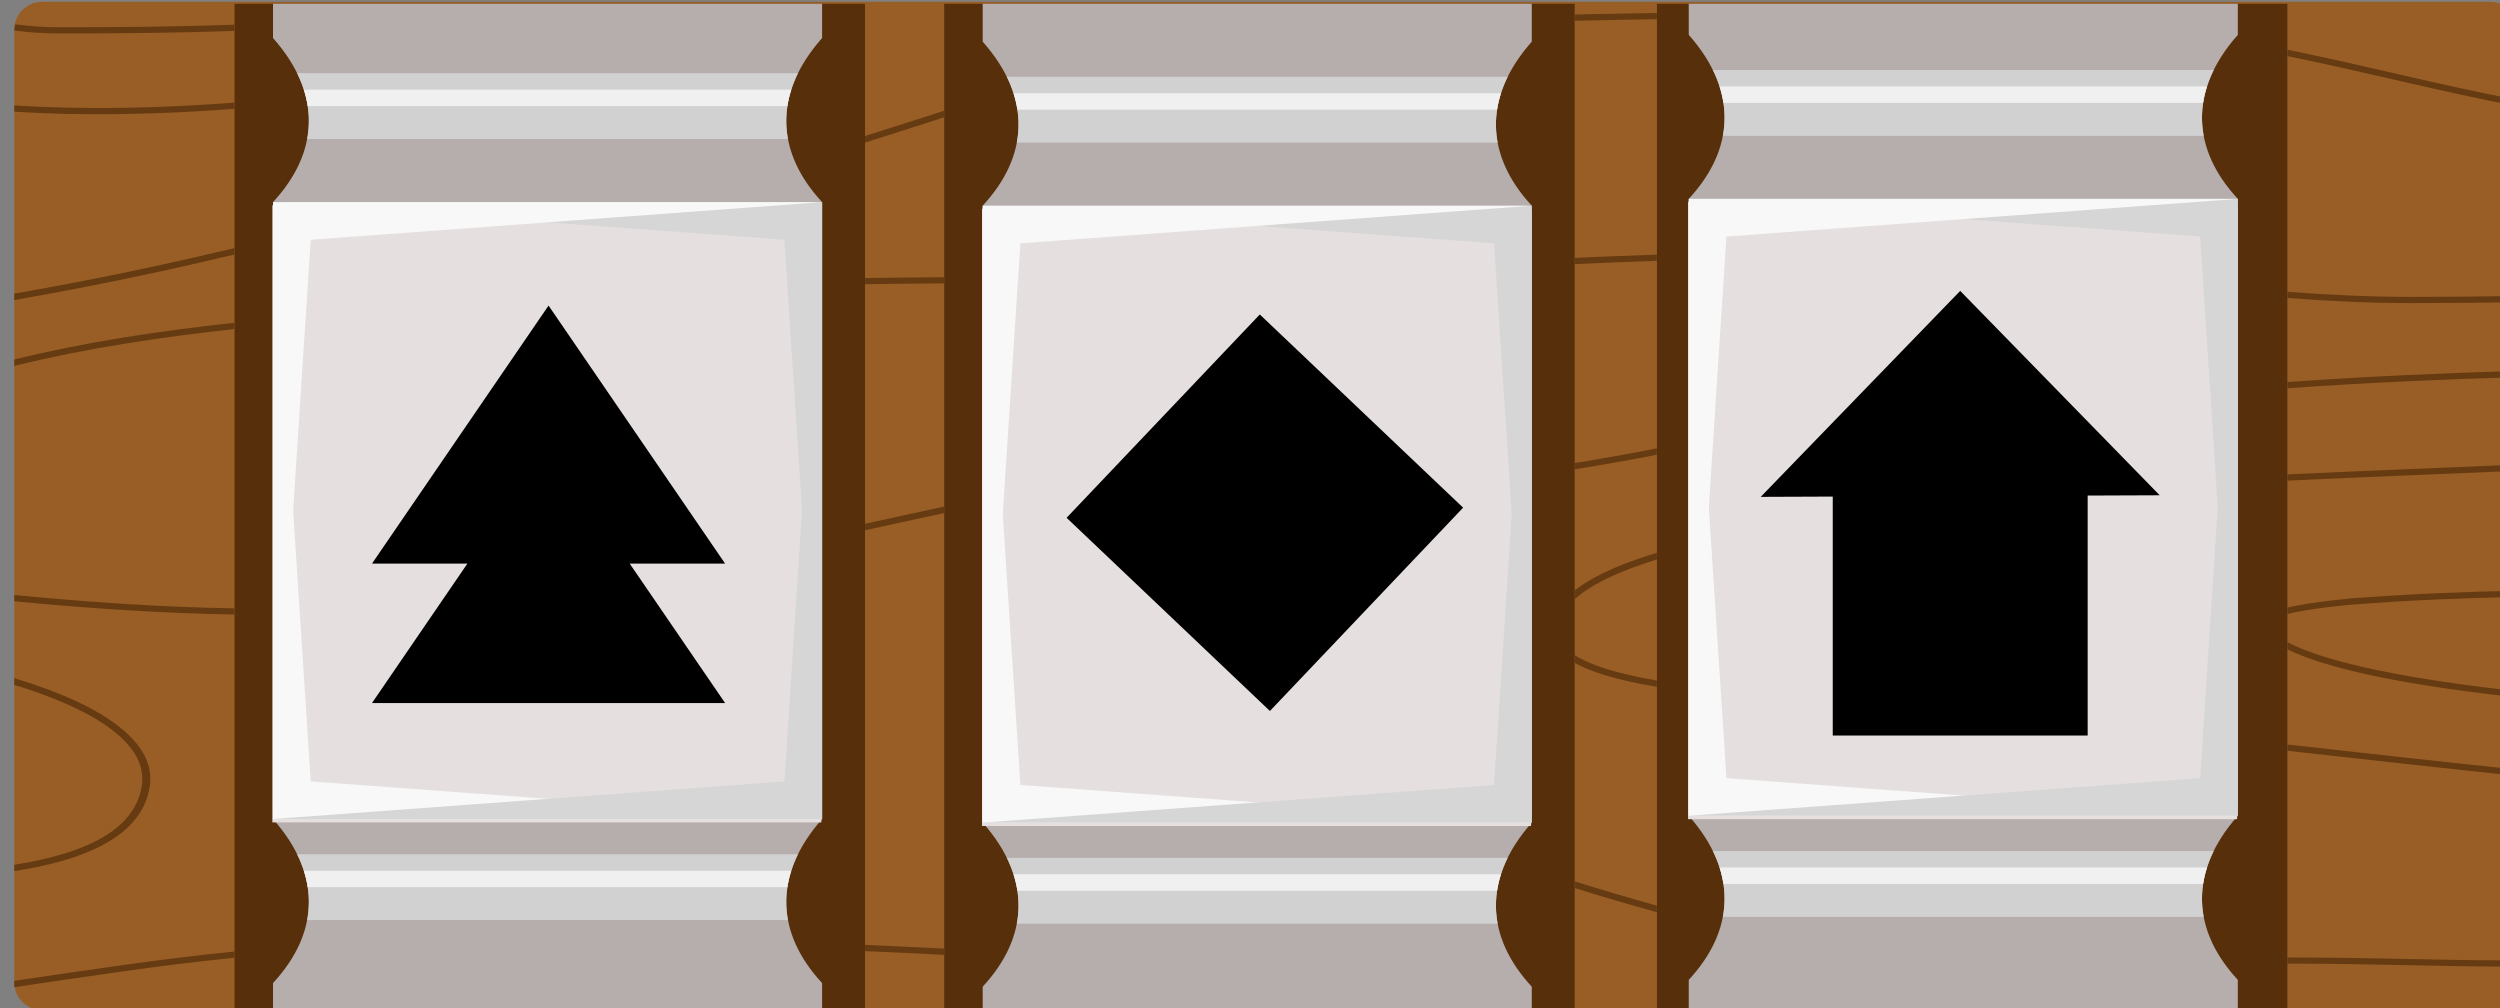 <?xml version="1.0" encoding="UTF-8" standalone="no"?>
<!-- Created with Inkscape (http://www.inkscape.org/) -->

<svg
   width="99.968mm"
   height="40.31mm"
   viewBox="0 0 99.968 40.31"
   version="1.1"
   id="svg5232"
   inkscape:version="1.1.1 (3bf5ae0d25, 2021-09-20)"
   sodipodi:docname="2022-MK-01-taskbody02-box.svg"
   xmlns:inkscape="http://www.inkscape.org/namespaces/inkscape"
   xmlns:sodipodi="http://sodipodi.sourceforge.net/DTD/sodipodi-0.dtd"
   xmlns="http://www.w3.org/2000/svg"
   xmlns:svg="http://www.w3.org/2000/svg">
  <rect x="0" y="0" width="99.968" height="40.31" fill="#808080" stroke="none"/>
  <sodipodi:namedview
     id="namedview5234"
     pagecolor="#ffffff"
     bordercolor="#666666"
     borderopacity="1.0"
     inkscape:pageshadow="2"
     inkscape:pageopacity="0.0"
     inkscape:pagecheckerboard="0"
     inkscape:document-units="mm"
     showgrid="false"
     inkscape:zoom="0.66368547"
     inkscape:cx="268.9527"
     inkscape:cy="386.47825"
     inkscape:window-width="1680"
     inkscape:window-height="1027"
     inkscape:window-x="1912"
     inkscape:window-y="-8"
     inkscape:window-maximized="1"
     inkscape:current-layer="layer1" />
  <defs
     id="defs5229" />
  <g
     inkscape:label="Ebene 1"
     inkscape:groupmode="layer"
     id="layer1"
     transform="translate(-33.734,-46.421)">
    <g
       id="g266"
       style="clip-rule:evenodd;fill-rule:evenodd;stroke-linecap:round;stroke-linejoin:round;stroke-miterlimit:1.5"
       transform="matrix(0.265,0,0,0.265,-329.315,-48.696)">
      <g
         transform="translate(1087.14,-1487.56)"
         id="g252">
        <g
           transform="matrix(0.493,0,0,0.282,-15.784,1610.28)"
           id="g136">
          <path
             d="m 1376.53,853.462 c 0,-8.201 -3.82,-14.859 -8.51,-14.859 H 618.646 c -4.697,0 -8.51,6.658 -8.51,14.859 v 509.868 c 0,8.2 3.813,14.86 8.51,14.86 h 749.374 c 4.69,0 8.51,-6.66 8.51,-14.86 z"
             style="fill:#995e26"
             id="path134" />
        </g>
        <path
           d="m 413.381,1999.41 h -95.135 v -152.35 h 95.135 z m 107.087,0 h -95.136 v -152.35 h 95.136 z m 107.542,0 h -95.136 v -152.35 h 95.136 z"
           style="fill:#57300b"
           id="path138" />
        <path
           d="m 318.246,1990.07 c -11.221,1.1 -22.262,2.83 -33.233,4.42 v 0.72 c 0,0.08 0.002,0.16 0.006,0.24 10.97,-1.6 22.009,-3.33 33.227,-4.43 z m 309.764,0.9 v 0.93 c 11.929,-0.01 23.67,0.44 31.919,0.44 l 2.914,0.01 v -0.95 h -2.914 c -8.255,0 -19.985,-0.44 -31.919,-0.43 z m -214.629,-1.9 v 0.94 c 3.992,0.17 7.976,0.36 11.951,0.57 v -0.95 c -3.976,-0.2 -7.96,-0.39 -11.951,-0.56 z m 107.087,-9.59 v 1.02 c 4.012,1.25 8.129,2.46 12.406,3.65 v -1 c -4.276,-1.19 -8.392,-2.41 -12.406,-3.67 z m -235.455,-30.66 v 1.01 c 3.07,0.94 6.067,2.04 8.754,3.29 6.486,3.02 11.193,6.95 10.486,11.86 -0.746,5.18 -5.294,8.21 -10.945,10.07 -2.612,0.86 -5.46,1.48 -8.295,1.93 v 0.96 c 2.994,-0.47 6.013,-1.11 8.774,-2.02 6.059,-2 10.878,-5.28 11.678,-10.84 0.757,-5.25 -4.128,-9.53 -11.067,-12.77 -2.873,-1.33 -6.095,-2.5 -9.385,-3.49 z m 342.997,10.01 v 0.95 c 11.613,1.3 23.219,2.59 34.833,3.81 v -0.95 c -11.617,-1.22 -23.226,-2.51 -34.833,-3.81 z m 0,-15.44 v 1.1 c 3.199,1.53 7.599,2.82 12.663,3.91 6.675,1.43 14.505,2.51 22.17,3.35 v -0.94 c -7.559,-0.84 -15.265,-1.91 -21.844,-3.32 -5.3,-1.13 -9.867,-2.47 -12.989,-4.1 z m -107.542,1.96 v 1.17 c 0.914,0.51 1.968,0.97 3.135,1.38 2.643,0.94 5.868,1.67 9.271,2.23 v -0.95 c -3.213,-0.55 -6.251,-1.24 -8.76,-2.13 -1.409,-0.5 -2.65,-1.07 -3.646,-1.7 z m -202.222,-6.13 v -0.93 c -11.139,-0.19 -22.197,-0.94 -33.233,-2.02 v 0.95 c 11.038,1.07 22.098,1.81 33.233,2 z m 309.764,-1.06 v 0.98 c 3.932,-0.94 9.575,-1.4 10.009,-1.43 8.28,-0.64 16.547,-0.98 24.824,-1.15 v -0.94 c -8.317,0.17 -16.624,0.51 -24.946,1.15 -0.431,0.04 -5.862,0.49 -9.887,1.39 z m -95.136,-8.25 c -1.008,0.3 -1.996,0.62 -2.956,0.95 -3.745,1.3 -7.066,2.86 -9.45,4.71 v 1.36 c 2.285,-2.09 5.873,-3.8 9.95,-5.21 0.801,-0.28 1.621,-0.54 2.456,-0.8 z m -107.542,-6.98 c -3.983,0.85 -7.965,1.72 -11.951,2.6 v 0.98 c 3.987,-0.88 7.969,-1.75 11.951,-2.6 z m 202.678,-4.85 v 0.94 c 11.609,-0.56 23.236,-0.98 34.833,-1.49 v -0.94 c -11.596,0.51 -23.222,0.93 -34.833,1.49 z m -95.136,-3.95 c -4.174,0.85 -8.308,1.56 -12.406,2.23 v 0.95 c 4.099,-0.66 8.233,-1.37 12.406,-2.2 z m 95.136,-9.99 v 0.94 c 11.597,-0.82 23.196,-1.35 34.833,-1.68 v -0.94 c -11.637,0.33 -23.237,0.86 -34.833,1.68 z m -309.764,-8.95 c -11.144,1.22 -22.252,2.85 -33.233,5.54 v 0.98 c 10.979,-2.71 22.087,-4.34 33.233,-5.57 z m 309.764,-4.67 v 0.94 c 6.258,0.47 12.514,0.77 18.76,0.77 5.349,0 10.708,-0.06 16.073,-0.14 v -0.94 c -5.368,0.08 -10.726,0.14 -16.073,0.14 -6.245,0 -12.498,-0.3 -18.76,-0.77 z m -309.764,-6.59 c -0.864,0.19 -1.726,0.38 -2.585,0.59 -10.156,2.41 -20.376,4.48 -30.648,6.28 v 0.97 c 10.393,-1.82 20.733,-3.92 31.007,-6.36 0.74,-0.17 1.482,-0.34 2.226,-0.5 z m 107.086,4.39 c -3.982,0.03 -7.967,0.06 -11.951,0.12 v 0.94 c 3.983,-0.06 7.968,-0.1 11.951,-0.13 z m 107.542,-3.41 c -4.134,0.14 -8.27,0.31 -12.406,0.49 v 0.95 c 4.137,-0.2 8.271,-0.36 12.406,-0.5 z M 425.332,1863.2 c -3.97,1.27 -7.946,2.55 -11.951,3.81 v 1 c 4.005,-1.26 7.98,-2.54 11.951,-3.82 z m -107.086,-1.23 c -11.118,0.85 -22.445,1.12 -33.233,0.43 v 0.95 c 10.792,0.68 22.116,0.41 33.233,-0.44 z m 309.764,-7.98 v 0.97 c 11.612,2.35 23.081,5.37 34.833,7.59 v -0.96 c -11.749,-2.23 -23.218,-5.25 -34.833,-7.6 z m -309.764,-2.84 v -0.94 c -8.852,0.33 -17.676,0.39 -26.565,0.39 -2.18,0 -4.354,-0.16 -6.525,-0.44 -0.08,0.3 -0.129,0.62 -0.14,0.94 2.218,0.28 4.439,0.44 6.665,0.44 8.888,0 17.712,-0.06 26.565,-0.39 z m 214.628,-2.7 c -4.149,0.06 -8.288,0.14 -12.406,0.23 v 0.95 c 4.118,-0.1 8.256,-0.18 12.406,-0.24 z"
           style="fill:#673b11"
           id="path140" />
        <path
           d="m 406.907,1847.06 h -82.853 v 5.17 c 7.521,8.5 6.889,17.33 0,24.76 v 93.09 c 7.521,8.5 6.889,17.32 0,24.75 v 4.58 h 82.853 v -4.58 c -6.89,-7.43 -7.522,-16.25 0,-24.75 v -93.09 c -6.89,-7.43 -7.522,-16.26 0,-24.76 z m 107.086,0 h -82.852 v 5.72 c 7.521,8.5 6.889,17.32 0,24.75 v 93.09 c 7.521,8.5 6.889,17.33 0,24.76 v 4.03 h 82.852 v -4.03 c -6.889,-7.43 -7.521,-16.26 0,-24.76 v -93.09 c -6.889,-7.43 -7.521,-16.25 0,-24.75 z m 106.539,0 H 537.68 v 4.69 c 7.521,8.5 6.889,17.33 0,24.75 v 93.09 c 7.521,8.5 6.889,17.33 0,24.76 v 5.06 h 82.852 v -5.06 c -6.889,-7.43 -7.521,-16.26 0,-24.76 v -93.09 c -6.889,-7.42 -7.521,-16.25 0,-24.75 z"
           style="fill:#b6adad"
           id="path142" />
        <g
           transform="matrix(1.239,0,0,1.464,-483.642,315.585)"
           id="g146">
          <rect
             x="824.229"
             y="1066.53"
             width="66.864"
             height="63.603"
             style="fill:#e6dfdf"
             id="rect144" />
        </g>
        <g
           transform="translate(-286.549,805.803)"
           id="g150">
          <path
             d="m 824.229,1070.7 77.166,5.68 5.686,87.41 v -93.09 z"
             style="fill:#d6d6d6"
             id="path148" />
        </g>
        <g
           transform="rotate(180,722.38,1520.145)"
           id="g154">
          <path
             d="m 824.229,1070.7 77.166,5.68 5.686,87.41 v -93.09 z"
             style="fill:#f8f8f8"
             id="path152" />
        </g>
        <g
           transform="matrix(-1,0,0,1,1444.76,805.803)"
           id="g158">
          <path
             d="m 824.229,1070.7 77.166,5.68 5.686,87.41 v -93.09 z"
             style="fill:#f8f8f8"
             id="path156" />
        </g>
        <g
           transform="translate(-286.549,805.803)"
           id="g162">
          <path
             d="m 903.443,1051.25 h -75.576 c 1.655,3.35 2.121,6.69 1.512,9.93 h 72.552 c -0.609,-3.24 -0.143,-6.58 1.512,-9.93 z"
             style="fill:#d2d1d1"
             id="path160" />
        </g>
        <g
           transform="translate(-286.549,923.66)"
           id="g166">
          <path
             d="m 903.443,1051.25 h -75.576 c 1.655,3.35 2.121,6.69 1.512,9.93 h 72.552 c -0.609,-3.24 -0.143,-6.58 1.512,-9.93 z"
             style="fill:#d2d1d1"
             id="path164" />
        </g>
        <g
           transform="translate(-286.549,805.803)"
           id="g170">
          <path
             d="m 902.431,1053.73 h -73.552 c 0.266,0.83 0.462,1.66 0.587,2.48 h 72.378 c 0.125,-0.82 0.321,-1.65 0.587,-2.48 z"
             style="fill:#f0f0f0"
             id="path168" />
        </g>
        <g
           transform="translate(-286.549,923.66)"
           id="g174">
          <path
             d="m 902.431,1053.73 h -73.552 c 0.266,0.83 0.462,1.66 0.587,2.48 h 72.378 c 0.125,-0.82 0.321,-1.65 0.587,-2.48 z"
             style="fill:#f0f0f0"
             id="path172" />
        </g>
        <g
           transform="matrix(1,0,0,-1,-286.549,3040.29)"
           id="g178">
          <path
             d="m 824.229,1070.7 77.166,5.68 5.686,87.41 v -93.09 z"
             style="fill:#d6d6d6"
             id="path176" />
        </g>
        <g
           transform="matrix(1.239,0,0,1.464,-697.267,316.072)"
           id="g182">
          <rect
             x="824.229"
             y="1066.53"
             width="66.864"
             height="63.603"
             style="fill:#e6dfdf"
             id="rect180" />
        </g>
        <g
           transform="translate(-500.175,806.29)"
           id="g186">
          <path
             d="m 824.229,1070.7 77.166,5.68 5.686,87.41 v -93.09 z"
             style="fill:#d6d6d6"
             id="path184" />
        </g>
        <g
           transform="rotate(180,615.57,1520.39)"
           id="g190">
          <path
             d="m 824.229,1070.7 77.166,5.68 5.686,87.41 v -93.09 z"
             style="fill:#f8f8f8"
             id="path188" />
        </g>
        <g
           transform="matrix(-1,0,0,1,1231.14,806.29)"
           id="g194">
          <path
             d="m 824.229,1070.7 77.166,5.68 5.686,87.41 v -93.09 z"
             style="fill:#f8f8f8"
             id="path192" />
        </g>
        <g
           transform="translate(-500.175,806.29)"
           id="g198">
          <path
             d="m 903.443,1051.25 h -75.576 c 1.655,3.35 2.121,6.69 1.512,9.93 h 72.552 c -0.609,-3.24 -0.143,-6.58 1.512,-9.93 z"
             style="fill:#d2d1d1"
             id="path196" />
        </g>
        <g
           transform="translate(-500.175,924.148)"
           id="g202">
          <path
             d="m 903.443,1051.25 h -75.576 c 1.655,3.35 2.121,6.69 1.512,9.93 h 72.552 c -0.609,-3.24 -0.143,-6.58 1.512,-9.93 z"
             style="fill:#d2d1d1"
             id="path200" />
        </g>
        <g
           transform="translate(-500.175,806.29)"
           id="g206">
          <path
             d="m 902.431,1053.73 h -73.552 c 0.266,0.83 0.462,1.66 0.587,2.48 h 72.378 c 0.125,-0.82 0.321,-1.65 0.587,-2.48 z"
             style="fill:#f0f0f0"
             id="path204" />
        </g>
        <g
           transform="translate(-500.175,924.148)"
           id="g210">
          <path
             d="m 902.431,1053.73 h -73.552 c 0.266,0.83 0.462,1.66 0.587,2.48 h 72.378 c 0.125,-0.82 0.321,-1.65 0.587,-2.48 z"
             style="fill:#f0f0f0"
             id="path208" />
        </g>
        <g
           transform="matrix(1,0,0,-1,-500.175,3040.78)"
           id="g214">
          <path
             d="m 824.229,1070.7 77.166,5.68 5.686,87.41 v -93.09 z"
             style="fill:#d6d6d6"
             id="path212" />
        </g>
        <g
           transform="matrix(1.239,0,0,1.464,-590.181,316.614)"
           id="g218">
          <rect
             x="824.229"
             y="1066.53"
             width="66.864"
             height="63.603"
             style="fill:#e6dfdf"
             id="rect216" />
        </g>
        <g
           transform="translate(-393.088,806.832)"
           id="g222">
          <path
             d="m 824.229,1070.7 77.166,5.68 5.686,87.41 v -93.09 z"
             style="fill:#d6d6d6"
             id="path220" />
        </g>
        <g
           transform="rotate(180,669.11,1520.66)"
           id="g226">
          <path
             d="m 824.229,1070.7 77.166,5.68 5.686,87.41 v -93.09 z"
             style="fill:#f8f8f8"
             id="path224" />
        </g>
        <g
           transform="matrix(-1,0,0,1,1338.22,806.832)"
           id="g230">
          <path
             d="m 824.229,1070.7 77.166,5.68 5.686,87.41 v -93.09 z"
             style="fill:#f8f8f8"
             id="path228" />
        </g>
        <g
           transform="translate(-393.088,806.832)"
           id="g234">
          <path
             d="m 903.443,1051.25 h -75.576 c 1.655,3.35 2.121,6.69 1.512,9.93 h 72.552 c -0.609,-3.24 -0.143,-6.58 1.512,-9.93 z"
             style="fill:#d2d1d1"
             id="path232" />
        </g>
        <g
           transform="translate(-393.088,924.689)"
           id="g238">
          <path
             d="m 903.443,1051.25 h -75.576 c 1.655,3.35 2.121,6.69 1.512,9.93 h 72.552 c -0.609,-3.24 -0.143,-6.58 1.512,-9.93 z"
             style="fill:#d2d1d1"
             id="path236" />
        </g>
        <g
           transform="translate(-393.088,806.832)"
           id="g242">
          <path
             d="m 902.431,1053.73 h -73.552 c 0.266,0.83 0.462,1.66 0.587,2.48 h 72.378 c 0.125,-0.82 0.321,-1.65 0.587,-2.48 z"
             style="fill:#f0f0f0"
             id="path240" />
        </g>
        <g
           transform="translate(-393.088,924.689)"
           id="g246">
          <path
             d="m 902.431,1053.73 h -73.552 c 0.266,0.83 0.462,1.66 0.587,2.48 h 72.378 c 0.125,-0.82 0.321,-1.65 0.587,-2.48 z"
             style="fill:#f0f0f0"
             id="path244" />
        </g>
        <g
           transform="matrix(1,0,0,-1,-393.088,3041.32)"
           id="g250">
          <path
             d="m 824.229,1070.7 77.166,5.68 5.686,87.41 v -93.09 z"
             style="fill:#d6d6d6"
             id="path248" />
        </g>
      </g>
      <g
         transform="matrix(0.525,0,0,0.524,1042.74,-107.281)"
         id="g256">
        <path
           d="m 757.681,1052.02 h -27.418 l 50.746,-74.308 50.745,74.308 h -27.418 l 27.418,40.15 H 730.263 Z"
           id="path254" />
      </g>
      <g
         transform="matrix(0.508,0,0,0.508,926.322,-28.981)"
         id="g260">
        <path
           d="m 1417.77,911.109 v 70.986 h 75.72 v -71.287 l 21.4,-0.085 -59.26,-60.709 -59.26,61.18 z"
           id="path258" />
      </g>
      <g
         transform="matrix(0.554,-0.583,0.583,0.554,124.251,700.95)"
         id="g264">
        <rect
           x="1442.71"
           y="1041.9"
           width="52.624"
           height="52.624"
           id="rect262" />
      </g>
    </g>
  </g>
</svg>

